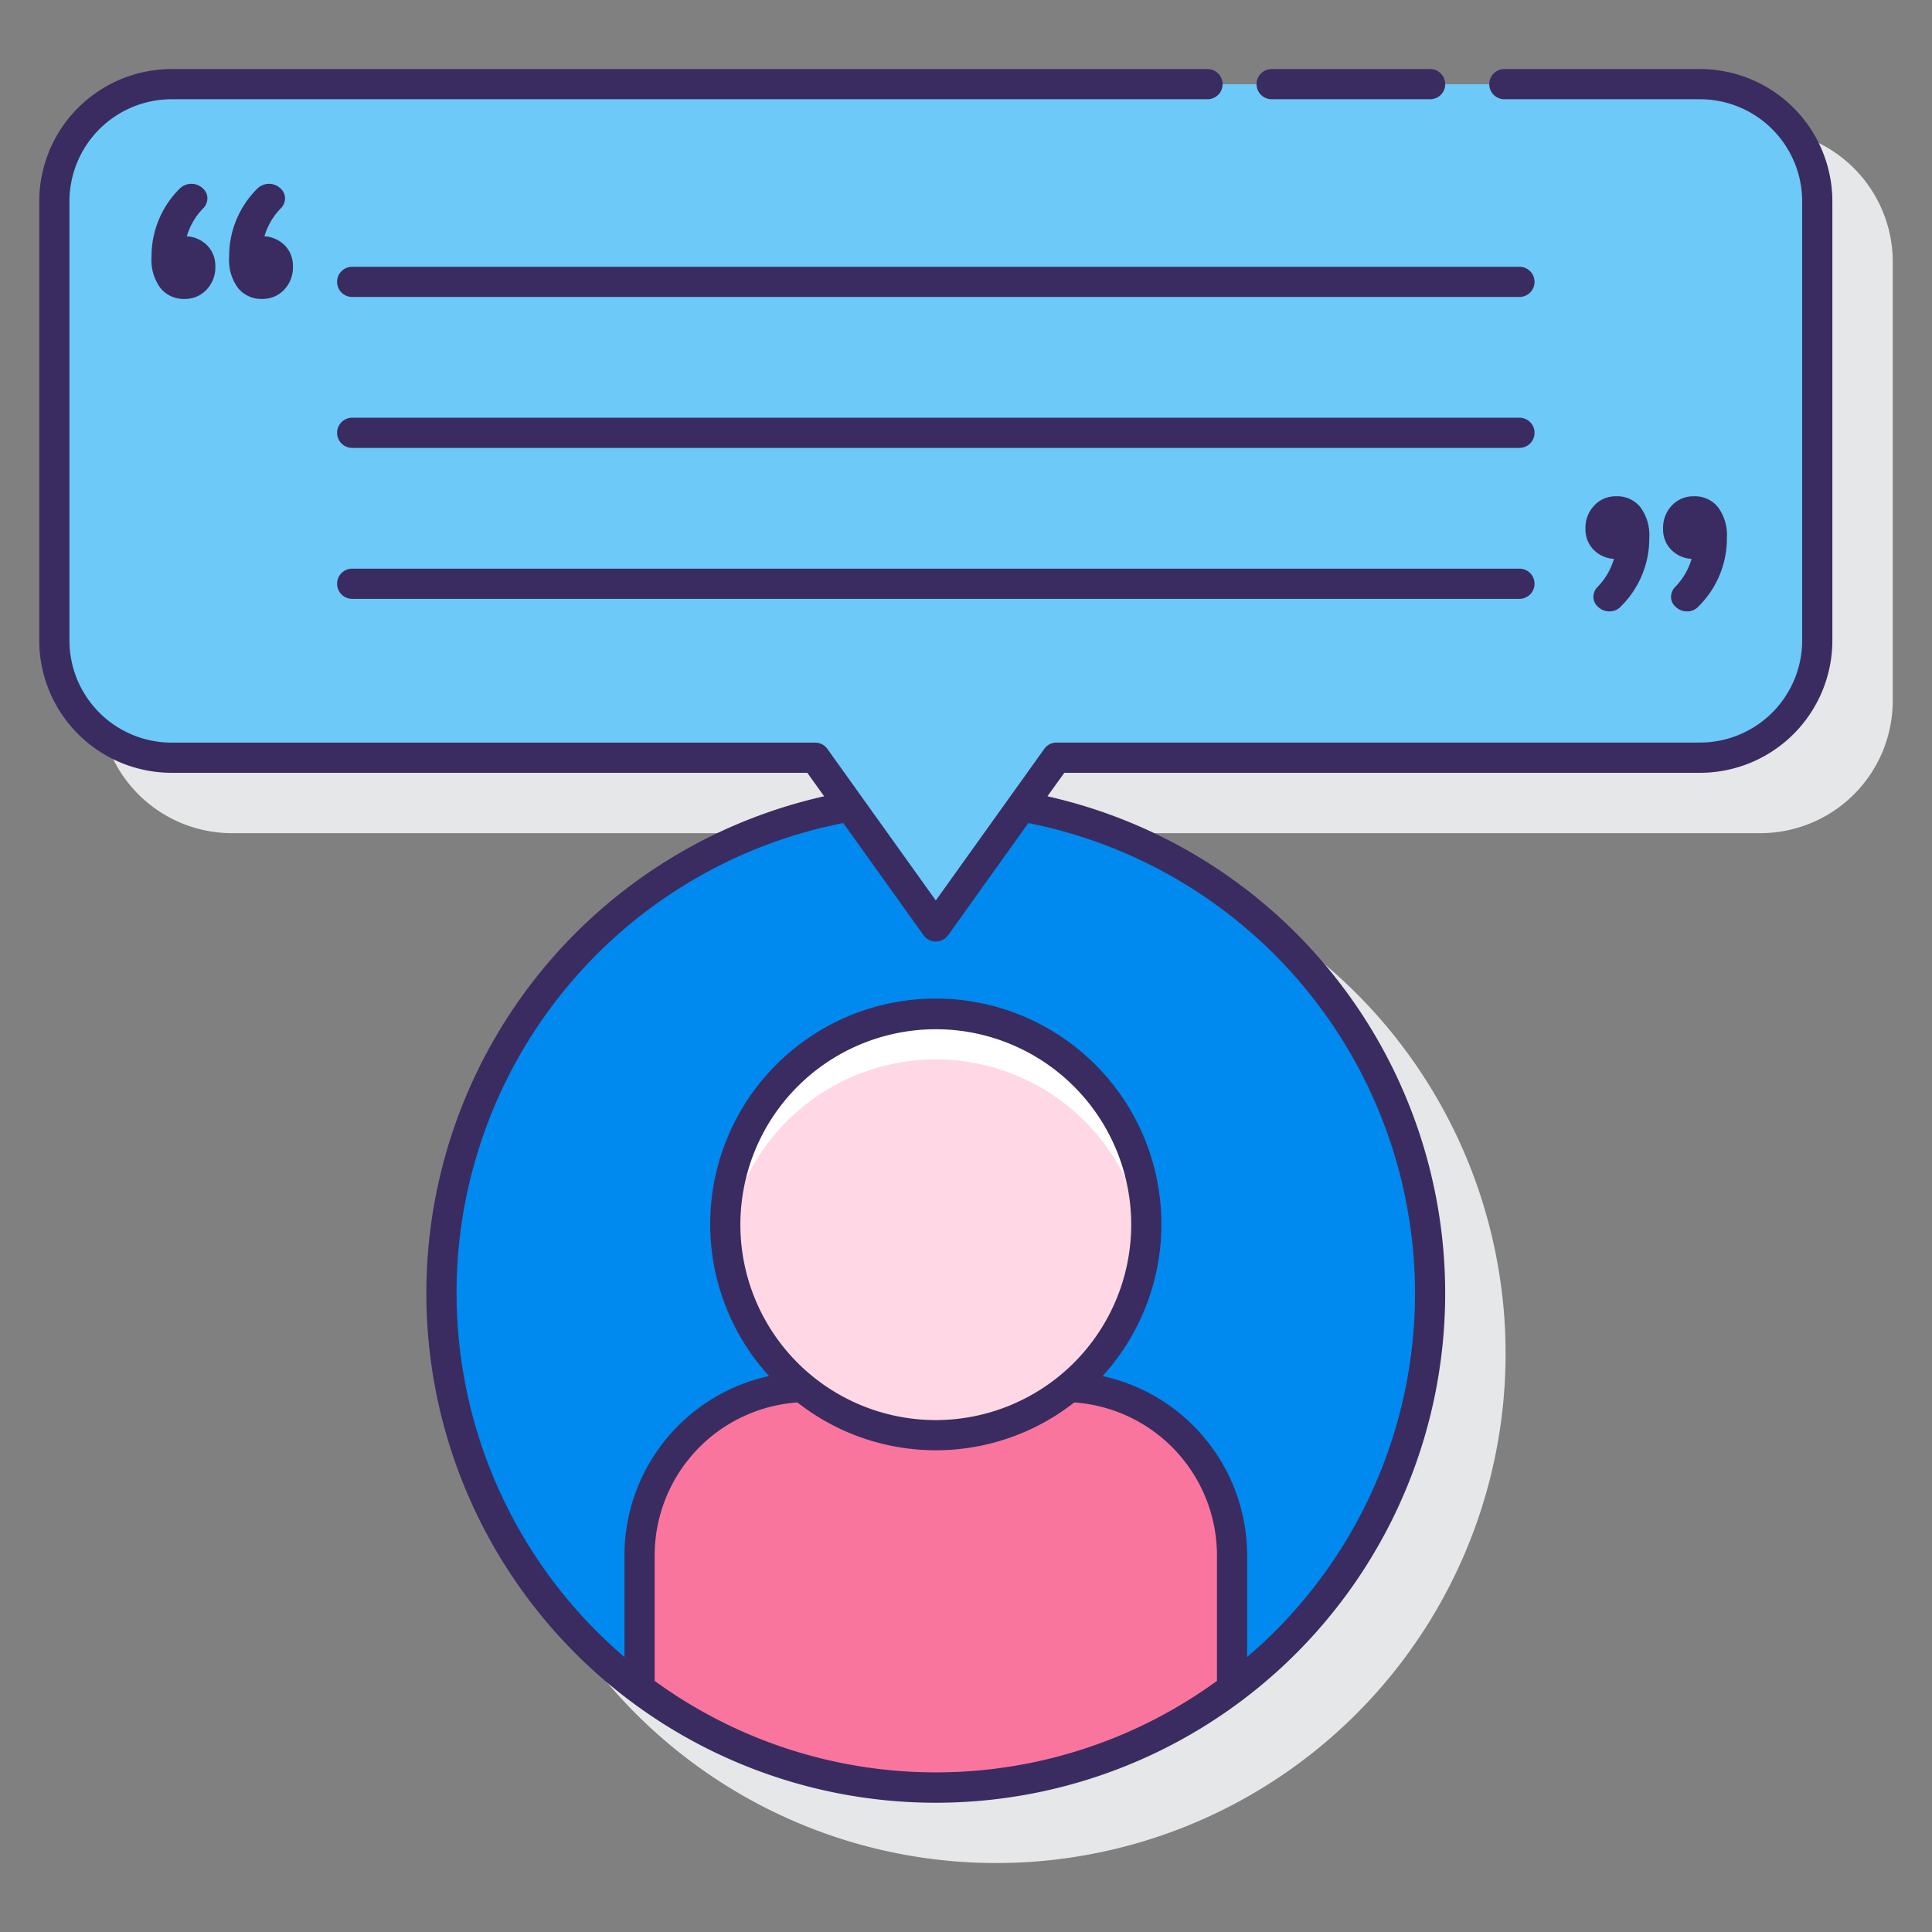 <svg height="512" viewBox="0 0 128 128" width="512" xmlns="http://www.w3.org/2000/svg"><rect x="0" y="0" width="128" height="128" fill="#808080" stroke="none"/><path d="m116.634 8.576h-101.268a8.776 8.776 0 0 0 -8.766 8.765v29.09a8.777 8.777 0 0 0 8.766 8.769h42.12l1.114 1.552a33.75 33.75 0 1 0 14.8 0l1.114-1.552h42.12a8.776 8.776 0 0 0 8.765-8.766v-29.093a8.775 8.775 0 0 0 -8.765-8.765z" fill="#e6e7e8"/><circle cx="62" cy="85.675" fill="#0089ef" r="32.75"/><path d="m70.87 91.9a13.947 13.947 0 0 1 -17.74 0 11.157 11.157 0 0 0 -10.757 11.145v8.848a32.753 32.753 0 0 0 39.254 0v-8.848a11.157 11.157 0 0 0 -10.757-11.145z" fill="#fa759e"/><circle cx="62" cy="81.137" fill="#ffd7e5" r="13.946"/><path d="m62 70.191a13.946 13.946 0 0 1 13.863 12.446 13.947 13.947 0 1 0 -27.726 0 13.946 13.946 0 0 1 13.863-12.446z" fill="#fff"/><path d="m11.366 5.576h101.268a7.765 7.765 0 0 1 7.765 7.765v29.091a7.766 7.766 0 0 1 -7.765 7.765h-42.634l-8 11.181-8-11.178h-42.634a7.765 7.765 0 0 1 -7.766-7.768v-29.091a7.764 7.764 0 0 1 7.766-7.765z" fill="#6dc9f7"/><g fill="#3a2c60"><path d="m84.25 6.575h10.5a1 1 0 0 0 0-2h-10.5a1 1 0 0 0 0 2z"/><path d="m112.634 4.575h-12.967a1 1 0 0 0 0 2h12.967a6.774 6.774 0 0 1 6.765 6.766v29.091a6.772 6.772 0 0 1 -6.765 6.764h-42.634a1 1 0 0 0 -.813.418l-7.187 10.045-7.186-10.045a1 1 0 0 0 -.814-.414h-42.634a6.772 6.772 0 0 1 -6.766-6.768v-29.091a6.774 6.774 0 0 1 6.765-6.766h68.635a1 1 0 0 0 0-2h-68.634a8.776 8.776 0 0 0 -8.766 8.766v29.091a8.774 8.774 0 0 0 8.766 8.768h42.12l1.114 1.557a33.75 33.75 0 1 0 14.794 0l1.12-1.557h42.12a8.774 8.774 0 0 0 8.765-8.764v-29.095a8.776 8.776 0 0 0 -8.765-8.766zm-69.261 106.788v-8.318a10.169 10.169 0 0 1 9.458-10.129 14.853 14.853 0 0 0 18.338 0 10.169 10.169 0 0 1 9.458 10.129v8.318a31.649 31.649 0 0 1 -37.254 0zm18.627-17.279a12.947 12.947 0 1 1 12.946-12.946 12.96 12.96 0 0 1 -12.946 12.946zm31.75-8.409a31.683 31.683 0 0 1 -11.123 24.107v-6.737a12.178 12.178 0 0 0 -9.578-11.878 14.946 14.946 0 1 0 -22.1 0 12.178 12.178 0 0 0 -9.578 11.878v6.737a31.721 31.721 0 0 1 14.5-55.253l5.316 7.431a1 1 0 0 0 1.627 0l5.315-7.431a31.8 31.8 0 0 1 25.621 31.146z"/><path d="m100.667 17.675h-77.334a1 1 0 0 0 0 2h77.334a1 1 0 0 0 0-2z"/><path d="m100.667 27.675h-77.334a1 1 0 0 0 0 2h77.334a1 1 0 0 0 0-2z"/><path d="m100.667 37.675h-77.334a1 1 0 0 0 0 2h77.334a1 1 0 0 0 0-2z"/><path d="m18.884 13.146a.886.886 0 0 0 -.324-.683 1.1 1.1 0 0 0 -1.54.062 6.309 6.309 0 0 0 -1.839 4.522 3.1 3.1 0 0 0 .6 2.049 1.972 1.972 0 0 0 1.59.708 1.929 1.929 0 0 0 1.453-.609 2.117 2.117 0 0 0 .584-1.527 1.935 1.935 0 0 0 -.521-1.391 2.068 2.068 0 0 0 -1.367-.621 4.417 4.417 0 0 1 1.093-1.863.944.944 0 0 0 .271-.647z"/><path d="m13.741 13.146a.885.885 0 0 0 -.323-.683 1.1 1.1 0 0 0 -1.54.062 6.309 6.309 0 0 0 -1.839 4.522 3.1 3.1 0 0 0 .6 2.049 1.972 1.972 0 0 0 1.59.708 1.929 1.929 0 0 0 1.453-.609 2.117 2.117 0 0 0 .584-1.527 1.932 1.932 0 0 0 -.522-1.391 2.068 2.068 0 0 0 -1.367-.621 4.409 4.409 0 0 1 1.094-1.863.943.943 0 0 0 .27-.647z"/><path d="m110.71 39.538a.879.879 0 0 0 .323.682 1.088 1.088 0 0 0 .745.287 1.016 1.016 0 0 0 .77-.348 6.32 6.32 0 0 0 1.863-4.522 3.1 3.1 0 0 0 -.6-2.049 1.972 1.972 0 0 0 -1.59-.708 1.932 1.932 0 0 0 -1.454.609 2.119 2.119 0 0 0 -.583 1.527 1.928 1.928 0 0 0 .522 1.391 2.061 2.061 0 0 0 1.366.621 4.432 4.432 0 0 1 -1.093 1.864.941.941 0 0 0 -.269.646z"/><path d="m105.568 39.538a.875.875 0 0 0 .322.682 1.09 1.09 0 0 0 .745.287 1.018 1.018 0 0 0 .771-.348 6.32 6.32 0 0 0 1.863-4.522 3.1 3.1 0 0 0 -.6-2.049 1.973 1.973 0 0 0 -1.591-.708 1.93 1.93 0 0 0 -1.453.609 2.12 2.12 0 0 0 -.584 1.527 1.928 1.928 0 0 0 .523 1.391 2.059 2.059 0 0 0 1.365.621 4.422 4.422 0 0 1 -1.093 1.864.939.939 0 0 0 -.268.646z"/></g></svg>